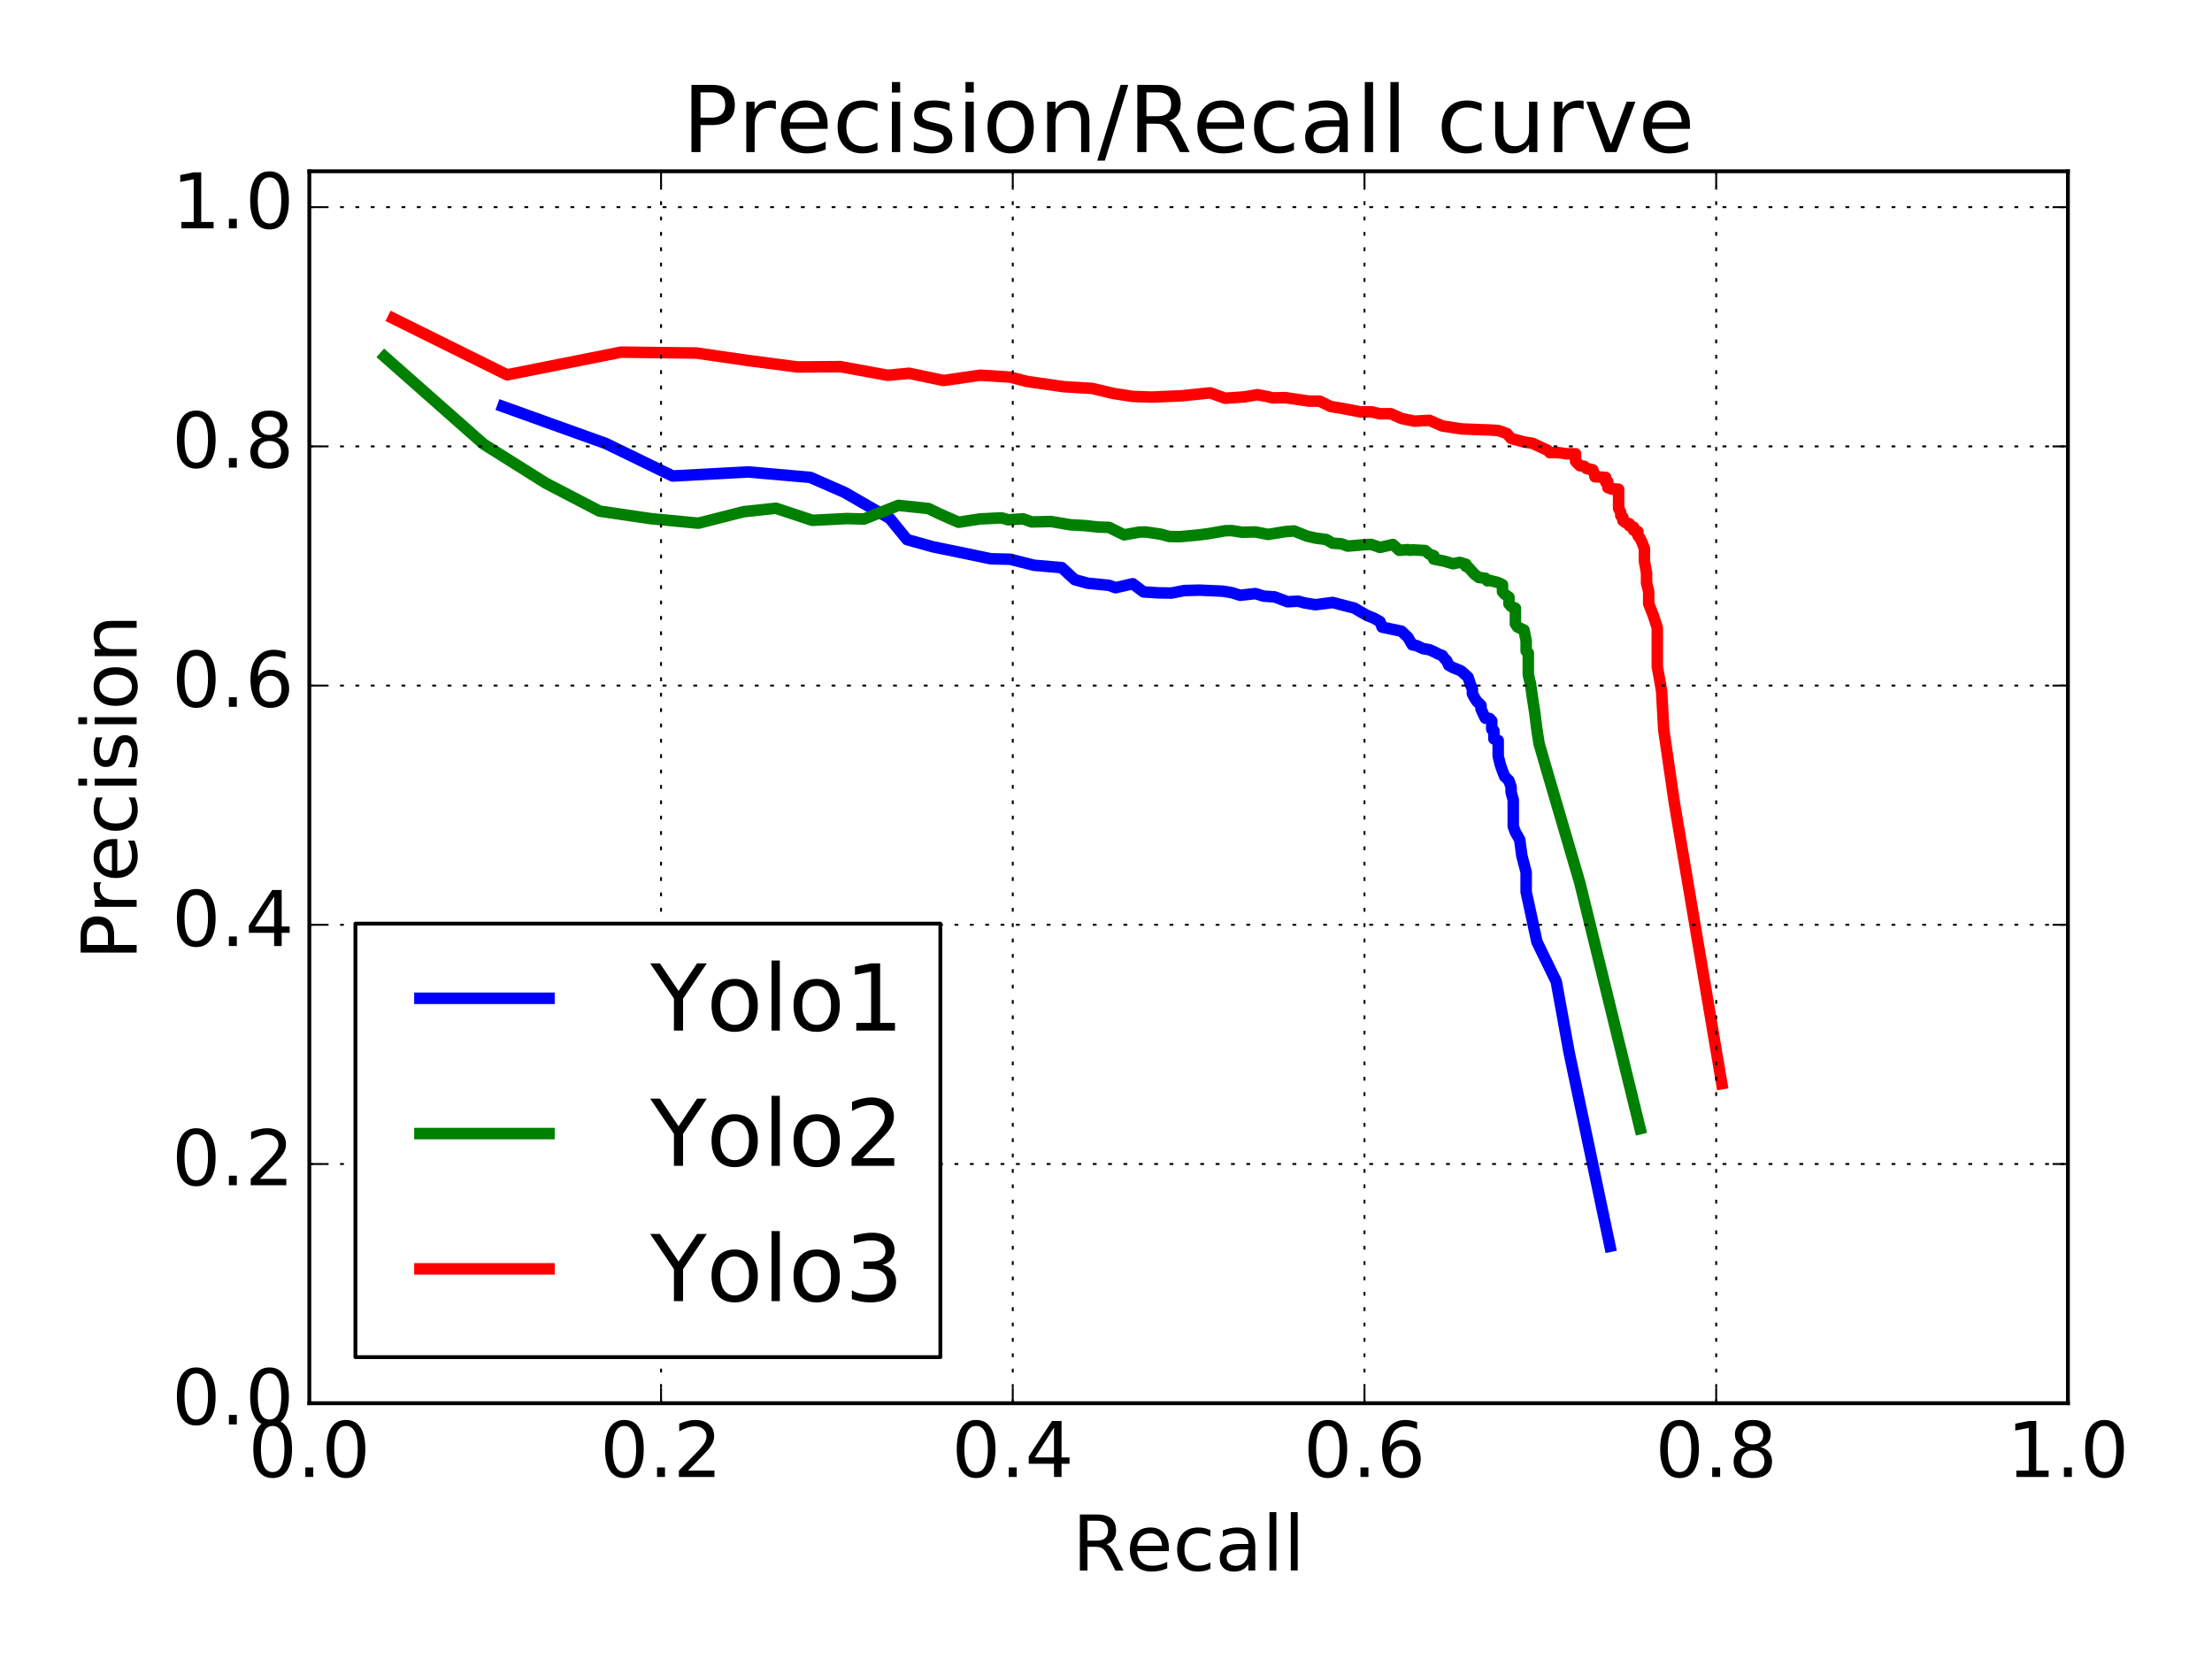 <?xml version="1.0" encoding="utf-8" standalone="no"?>
<!DOCTYPE svg PUBLIC "-//W3C//DTD SVG 1.1//EN"
  "http://www.w3.org/Graphics/SVG/1.1/DTD/svg11.dtd">
<!-- Created with matplotlib (http://matplotlib.org/) -->
<svg height="432pt" version="1.1" viewBox="0 0 576 432" width="576pt" xmlns="http://www.w3.org/2000/svg" xmlns:xlink="http://www.w3.org/1999/xlink">
 <defs>
  <style type="text/css">
*{stroke-linecap:butt;stroke-linejoin:round;stroke-miterlimit:100000;}
  </style>
 </defs>
 <g id="figure_1">
  <g id="patch_1">
   <path d="M 0 432 
L 576 432 
L 576 0 
L 0 0 
z
" style="fill:#ffffff;"/>
  </g>
  <g id="axes_1">
   <g id="patch_2">
    <path d="M 80.55 365.4 
L 538.481 365.4 
L 538.481 44.6 
L 80.55 44.6 
z
" style="fill:#ffffff;"/>
   </g>
   <g id="line2d_1">
    <path clip-path="url(#p66b6d08746)" d="M 419.24 324.517 
L 408.603 274.098 
L 405.245 255.586 
L 400.206 245.237 
L 398.527 237.392 
L 397.407 232.255 
L 397.407 227.138 
L 396.287 222.818 
L 395.728 218.664 
L 394.608 216.696 
L 394.048 215.171 
L 394.048 213.47 
L 394.048 210.776 
L 394.048 208.269 
L 393.488 206.256 
L 393.488 204.935 
L 392.929 203.28 
L 391.809 202.186 
L 391.249 200.773 
L 390.689 199.17 
L 390.129 196.872 
L 390.129 195.207 
L 390.129 194.022 
L 390.129 192.819 
L 389.01 192.404 
L 389.01 191.351 
L 389.01 190.285 
L 388.45 189.887 
L 388.45 188.801 
L 388.45 187.702 
L 387.89 187.1 
L 386.771 187.006 
L 386.211 185.828 
L 385.651 184.629 
L 385.651 183.662 
L 384.531 182.567 
L 383.971 181.712 
L 383.412 180.644 
L 383.412 179.42 
L 382.852 178.11 
L 382.292 176.352 
L 381.172 175.341 
L 380.613 174.829 
L 380.053 174.53 
L 378.373 173.845 
L 377.254 173.233 
L 376.694 172.019 
L 376.134 171.474 
L 375.574 170.694 
L 374.455 170.275 
L 373.895 169.947 
L 372.215 169.186 
L 370.536 168.89 
L 368.856 168.106 
L 367.737 167.901 
L 366.617 165.959 
L 364.938 164.358 
L 363.258 164.01 
L 359.899 163.298 
L 359.339 161.85 
L 357.66 160.929 
L 355.981 160.264 
L 354.301 159.308 
L 352.622 158.331 
L 350.382 157.762 
L 347.023 156.886 
L 342.545 157.466 
L 339.746 157.012 
L 338.066 156.552 
L 335.267 156.692 
L 331.908 155.424 
L 329.109 155.238 
L 326.87 154.568 
L 322.951 155.009 
L 320.712 154.318 
L 318.473 153.948 
L 312.315 153.671 
L 308.396 153.776 
L 305.037 154.43 
L 301.678 154.379 
L 297.759 154.132 
L 294.96 152.005 
L 290.482 153.043 
L 288.802 152.419 
L 283.204 151.864 
L 279.845 150.935 
L 276.486 147.816 
L 269.209 147.186 
L 263.051 145.628 
L 258.012 145.508 
L 250.175 143.871 
L 242.897 142.382 
L 236.179 140.504 
L 231.701 135.008 
L 219.945 128.236 
L 210.988 124.306 
L 194.753 122.892 
L 175.159 123.95 
L 157.805 115.511 
L 130.934 105.853 
" style="fill:none;stroke:#0000ff;stroke-linecap:square;stroke-width:3.0;"/>
   </g>
   <g id="line2d_2">
    <path clip-path="url(#p66b6d08746)" d="M 427.077 293.89 
L 411.403 229.954 
L 405.804 210.869 
L 402.445 199.425 
L 400.766 193.603 
L 400.206 190.014 
L 399.646 185.532 
L 399.087 181.944 
L 398.527 177.998 
L 397.967 175.716 
L 397.967 172.61 
L 397.967 170.051 
L 397.407 169.529 
L 397.407 166.882 
L 396.847 164.058 
L 395.168 163.277 
L 394.608 162.465 
L 394.608 161.518 
L 394.608 160.08 
L 394.608 159.839 
L 394.608 158.377 
L 393.488 157.886 
L 392.929 157.265 
L 392.929 155.506 
L 391.809 154.731 
L 391.249 154.082 
L 391.249 153.043 
L 391.249 152.258 
L 390.129 151.709 
L 387.89 151.127 
L 387.33 151.249 
L 386.771 150.562 
L 385.091 150.384 
L 383.971 149.531 
L 382.292 147.663 
L 381.732 147.502 
L 381.732 146.934 
L 380.053 146.439 
L 378.373 146.805 
L 376.134 146.135 
L 373.335 145.573 
L 373.335 144.68 
L 372.215 144.325 
L 371.096 143.359 
L 367.737 143.179 
L 367.177 143.303 
L 366.617 143.118 
L 364.378 143.307 
L 362.698 141.79 
L 362.139 141.916 
L 359.339 142.548 
L 357.1 141.767 
L 355.421 141.825 
L 350.942 142.205 
L 349.263 141.599 
L 347.023 141.453 
L 345.344 140.486 
L 342.545 140.112 
L 340.306 139.594 
L 336.947 138.255 
L 334.707 138.432 
L 330.229 139.163 
L 326.87 138.511 
L 323.511 138.601 
L 320.712 138.164 
L 319.033 138.208 
L 314.554 138.985 
L 311.755 139.334 
L 307.276 139.747 
L 304.477 139.707 
L 302.238 139.094 
L 298.319 138.515 
L 296.64 138.566 
L 292.721 139.266 
L 291.042 138.447 
L 288.802 137.326 
L 286.003 137.247 
L 282.644 136.872 
L 278.726 136.654 
L 273.687 135.801 
L 268.649 135.906 
L 266.41 135.103 
L 262.491 135.347 
L 260.811 134.851 
L 255.213 135.129 
L 249.615 135.986 
L 244.577 133.784 
L 241.778 132.415 
L 233.94 131.594 
L 224.983 135.154 
L 220.505 135.033 
L 211.547 135.492 
L 202.031 132.345 
L 193.633 133.244 
L 181.877 136.239 
L 169.561 135.067 
L 156.125 133.098 
L 142.13 125.818 
L 125.895 115.618 
L 100.144 92.876 
" style="fill:none;stroke:#008000;stroke-linecap:square;stroke-width:3.0;"/>
   </g>
   <g id="line2d_3">
    <path clip-path="url(#p66b6d08746)" d="M 448.351 282.185 
L 436.035 209.303 
L 433.235 190.049 
L 432.676 179.883 
L 431.556 173.57 
L 431.556 167.545 
L 431.556 163.453 
L 430.436 160.062 
L 429.317 157.205 
L 429.317 154.03 
L 428.757 151.81 
L 428.757 149.188 
L 428.197 146.109 
L 428.197 144.102 
L 428.197 142.829 
L 427.637 141.383 
L 427.077 140.176 
L 426.518 139.485 
L 426.518 138.419 
L 425.398 138.081 
L 425.398 137.27 
L 424.278 136.924 
L 424.278 136.377 
L 423.159 136.024 
L 422.599 135.569 
L 422.599 134.734 
L 422.039 134.271 
L 422.039 133.424 
L 421.479 132.382 
L 421.479 130.651 
L 421.479 128.6 
L 421.479 127.411 
L 420.36 127.297 
L 419.8 127.389 
L 418.68 126.972 
L 418.68 125.757 
L 418.68 125.452 
L 418.12 125.543 
L 418.12 124.311 
L 415.321 124.142 
L 415.321 123.829 
L 414.761 122.342 
L 413.082 121.972 
L 412.522 121.419 
L 411.403 121.274 
L 410.283 120.149 
L 410.283 119.161 
L 410.283 118.166 
L 408.044 118.179 
L 405.804 117.854 
L 403.565 117.865 
L 403.005 117.269 
L 400.206 115.973 
L 399.087 115.444 
L 396.847 115.083 
L 395.168 114.629 
L 393.488 114.168 
L 392.369 112.88 
L 390.129 112.113 
L 388.45 111.996 
L 384.531 111.846 
L 380.613 111.691 
L 375.574 110.923 
L 372.215 109.456 
L 368.297 109.668 
L 364.938 108.966 
L 362.139 107.731 
L 359.339 107.75 
L 357.1 107.247 
L 354.301 107.261 
L 349.263 106.303 
L 346.464 105.853 
L 343.665 104.465 
L 340.865 104.45 
L 334.707 103.546 
L 331.349 103.613 
L 330.229 103.307 
L 327.43 102.776 
L 324.071 103.343 
L 319.033 103.703 
L 315.114 102.295 
L 307.836 103.053 
L 299.999 103.402 
L 294.96 103.229 
L 289.922 102.455 
L 284.324 101.134 
L 277.046 100.7 
L 267.529 99.348 
L 263.051 98.203 
L 255.213 97.702 
L 245.696 99.082 
L 236.739 97.202 
L 231.141 97.727 
L 218.825 95.471 
L 207.629 95.55 
L 194.753 93.874 
L 181.317 91.926 
L 161.724 91.696 
L 132.053 97.606 
L 102.383 82.916 
" style="fill:none;stroke:#ff0000;stroke-linecap:square;stroke-width:3.0;"/>
   </g>
   <g id="patch_3">
    <path d="M 80.55 44.6 
L 538.481 44.6 
" style="fill:none;stroke:#000000;stroke-linecap:square;stroke-linejoin:miter;"/>
   </g>
   <g id="patch_4">
    <path d="M 538.481 365.4 
L 538.481 44.6 
" style="fill:none;stroke:#000000;stroke-linecap:square;stroke-linejoin:miter;"/>
   </g>
   <g id="patch_5">
    <path d="M 80.55 365.4 
L 538.481 365.4 
" style="fill:none;stroke:#000000;stroke-linecap:square;stroke-linejoin:miter;"/>
   </g>
   <g id="patch_6">
    <path d="M 80.55 365.4 
L 80.55 44.6 
" style="fill:none;stroke:#000000;stroke-linecap:square;stroke-linejoin:miter;"/>
   </g>
   <g id="matplotlib.axis_1">
    <g id="xtick_1">
     <g id="line2d_4">
      <path clip-path="url(#p66b6d08746)" d="M 80.55 365.4 
L 80.55 44.6 
" style="fill:none;stroke:#000000;stroke-dasharray:1,3;stroke-dashoffset:0.0;stroke-width:0.5;"/>
     </g>
     <g id="line2d_5">
      <defs>
       <path d="M 0 0 
L 0 -4 
" id="mbba5cb5e0b" style="stroke:#000000;stroke-width:0.5;"/>
      </defs>
      <g>
       <use style="stroke:#000000;stroke-width:0.5;" x="80.55" xlink:href="#mbba5cb5e0b" y="365.4"/>
      </g>
     </g>
     <g id="line2d_6">
      <defs>
       <path d="M 0 0 
L 0 4 
" id="mc92fa5d139" style="stroke:#000000;stroke-width:0.5;"/>
      </defs>
      <g>
       <use style="stroke:#000000;stroke-width:0.5;" x="80.55" xlink:href="#mc92fa5d139" y="44.6"/>
      </g>
     </g>
     <g id="text_1">
      <!-- 0.0 -->
      <defs>
       <path d="M 31.781 66.406 
Q 24.172 66.406 20.328 58.906 
Q 16.5 51.422 16.5 36.375 
Q 16.5 21.391 20.328 13.891 
Q 24.172 6.391 31.781 6.391 
Q 39.453 6.391 43.281 13.891 
Q 47.125 21.391 47.125 36.375 
Q 47.125 51.422 43.281 58.906 
Q 39.453 66.406 31.781 66.406 
M 31.781 74.219 
Q 44.047 74.219 50.516 64.516 
Q 56.984 54.828 56.984 36.375 
Q 56.984 17.969 50.516 8.266 
Q 44.047 -1.422 31.781 -1.422 
Q 19.531 -1.422 13.062 8.266 
Q 6.594 17.969 6.594 36.375 
Q 6.594 54.828 13.062 64.516 
Q 19.531 74.219 31.781 74.219 
" id="BitstreamVeraSans-Roman-30"/>
       <path d="M 10.688 12.406 
L 21 12.406 
L 21 0 
L 10.688 0 
z
" id="BitstreamVeraSans-Roman-2e"/>
      </defs>
      <g transform="translate(64.647 384.597)scale(0.2 -0.2)">
       <use xlink:href="#BitstreamVeraSans-Roman-30"/>
       <use x="63.623" xlink:href="#BitstreamVeraSans-Roman-2e"/>
       <use x="95.41" xlink:href="#BitstreamVeraSans-Roman-30"/>
      </g>
     </g>
    </g>
    <g id="xtick_2">
     <g id="line2d_7">
      <path clip-path="url(#p66b6d08746)" d="M 172.136 365.4 
L 172.136 44.6 
" style="fill:none;stroke:#000000;stroke-dasharray:1,3;stroke-dashoffset:0.0;stroke-width:0.5;"/>
     </g>
     <g id="line2d_8">
      <g>
       <use style="stroke:#000000;stroke-width:0.5;" x="172.136" xlink:href="#mbba5cb5e0b" y="365.4"/>
      </g>
     </g>
     <g id="line2d_9">
      <g>
       <use style="stroke:#000000;stroke-width:0.5;" x="172.136" xlink:href="#mc92fa5d139" y="44.6"/>
      </g>
     </g>
     <g id="text_2">
      <!-- 0.2 -->
      <defs>
       <path d="M 19.188 8.297 
L 53.609 8.297 
L 53.609 0 
L 7.328 0 
L 7.328 8.297 
Q 12.938 14.109 22.625 23.891 
Q 32.328 33.688 34.812 36.531 
Q 39.547 41.844 41.422 45.531 
Q 43.312 49.219 43.312 52.781 
Q 43.312 58.594 39.234 62.25 
Q 35.156 65.922 28.609 65.922 
Q 23.969 65.922 18.812 64.312 
Q 13.672 62.703 7.812 59.422 
L 7.812 69.391 
Q 13.766 71.781 18.938 73 
Q 24.125 74.219 28.422 74.219 
Q 39.75 74.219 46.484 68.547 
Q 53.219 62.891 53.219 53.422 
Q 53.219 48.922 51.531 44.891 
Q 49.859 40.875 45.406 35.406 
Q 44.188 33.984 37.641 27.219 
Q 31.109 20.453 19.188 8.297 
" id="BitstreamVeraSans-Roman-32"/>
      </defs>
      <g transform="translate(156.233 384.597)scale(0.2 -0.2)">
       <use xlink:href="#BitstreamVeraSans-Roman-30"/>
       <use x="63.623" xlink:href="#BitstreamVeraSans-Roman-2e"/>
       <use x="95.41" xlink:href="#BitstreamVeraSans-Roman-32"/>
      </g>
     </g>
    </g>
    <g id="xtick_3">
     <g id="line2d_10">
      <path clip-path="url(#p66b6d08746)" d="M 263.723 365.4 
L 263.723 44.6 
" style="fill:none;stroke:#000000;stroke-dasharray:1,3;stroke-dashoffset:0.0;stroke-width:0.5;"/>
     </g>
     <g id="line2d_11">
      <g>
       <use style="stroke:#000000;stroke-width:0.5;" x="263.722" xlink:href="#mbba5cb5e0b" y="365.4"/>
      </g>
     </g>
     <g id="line2d_12">
      <g>
       <use style="stroke:#000000;stroke-width:0.5;" x="263.722" xlink:href="#mc92fa5d139" y="44.6"/>
      </g>
     </g>
     <g id="text_3">
      <!-- 0.4 -->
      <defs>
       <path d="M 37.797 64.312 
L 12.891 25.391 
L 37.797 25.391 
z
M 35.203 72.906 
L 47.609 72.906 
L 47.609 25.391 
L 58.016 25.391 
L 58.016 17.188 
L 47.609 17.188 
L 47.609 0 
L 37.797 0 
L 37.797 17.188 
L 4.891 17.188 
L 4.891 26.703 
z
" id="BitstreamVeraSans-Roman-34"/>
      </defs>
      <g transform="translate(247.819 384.597)scale(0.2 -0.2)">
       <use xlink:href="#BitstreamVeraSans-Roman-30"/>
       <use x="63.623" xlink:href="#BitstreamVeraSans-Roman-2e"/>
       <use x="95.41" xlink:href="#BitstreamVeraSans-Roman-34"/>
      </g>
     </g>
    </g>
    <g id="xtick_4">
     <g id="line2d_13">
      <path clip-path="url(#p66b6d08746)" d="M 355.309 365.4 
L 355.309 44.6 
" style="fill:none;stroke:#000000;stroke-dasharray:1,3;stroke-dashoffset:0.0;stroke-width:0.5;"/>
     </g>
     <g id="line2d_14">
      <g>
       <use style="stroke:#000000;stroke-width:0.5;" x="355.309" xlink:href="#mbba5cb5e0b" y="365.4"/>
      </g>
     </g>
     <g id="line2d_15">
      <g>
       <use style="stroke:#000000;stroke-width:0.5;" x="355.309" xlink:href="#mc92fa5d139" y="44.6"/>
      </g>
     </g>
     <g id="text_4">
      <!-- 0.6 -->
      <defs>
       <path d="M 33.016 40.375 
Q 26.375 40.375 22.484 35.828 
Q 18.609 31.297 18.609 23.391 
Q 18.609 15.531 22.484 10.953 
Q 26.375 6.391 33.016 6.391 
Q 39.656 6.391 43.531 10.953 
Q 47.406 15.531 47.406 23.391 
Q 47.406 31.297 43.531 35.828 
Q 39.656 40.375 33.016 40.375 
M 52.594 71.297 
L 52.594 62.312 
Q 48.875 64.062 45.094 64.984 
Q 41.312 65.922 37.594 65.922 
Q 27.828 65.922 22.672 59.328 
Q 17.531 52.734 16.797 39.406 
Q 19.672 43.656 24.016 45.922 
Q 28.375 48.188 33.594 48.188 
Q 44.578 48.188 50.953 41.516 
Q 57.328 34.859 57.328 23.391 
Q 57.328 12.156 50.688 5.359 
Q 44.047 -1.422 33.016 -1.422 
Q 20.359 -1.422 13.672 8.266 
Q 6.984 17.969 6.984 36.375 
Q 6.984 53.656 15.188 63.938 
Q 23.391 74.219 37.203 74.219 
Q 40.922 74.219 44.703 73.484 
Q 48.484 72.75 52.594 71.297 
" id="BitstreamVeraSans-Roman-36"/>
      </defs>
      <g transform="translate(339.406 384.597)scale(0.2 -0.2)">
       <use xlink:href="#BitstreamVeraSans-Roman-30"/>
       <use x="63.623" xlink:href="#BitstreamVeraSans-Roman-2e"/>
       <use x="95.41" xlink:href="#BitstreamVeraSans-Roman-36"/>
      </g>
     </g>
    </g>
    <g id="xtick_5">
     <g id="line2d_16">
      <path clip-path="url(#p66b6d08746)" d="M 446.895 365.4 
L 446.895 44.6 
" style="fill:none;stroke:#000000;stroke-dasharray:1,3;stroke-dashoffset:0.0;stroke-width:0.5;"/>
     </g>
     <g id="line2d_17">
      <g>
       <use style="stroke:#000000;stroke-width:0.5;" x="446.895" xlink:href="#mbba5cb5e0b" y="365.4"/>
      </g>
     </g>
     <g id="line2d_18">
      <g>
       <use style="stroke:#000000;stroke-width:0.5;" x="446.895" xlink:href="#mc92fa5d139" y="44.6"/>
      </g>
     </g>
     <g id="text_5">
      <!-- 0.8 -->
      <defs>
       <path d="M 31.781 34.625 
Q 24.75 34.625 20.719 30.859 
Q 16.703 27.094 16.703 20.516 
Q 16.703 13.922 20.719 10.156 
Q 24.75 6.391 31.781 6.391 
Q 38.812 6.391 42.859 10.172 
Q 46.922 13.969 46.922 20.516 
Q 46.922 27.094 42.891 30.859 
Q 38.875 34.625 31.781 34.625 
M 21.922 38.812 
Q 15.578 40.375 12.031 44.719 
Q 8.5 49.078 8.5 55.328 
Q 8.5 64.062 14.719 69.141 
Q 20.953 74.219 31.781 74.219 
Q 42.672 74.219 48.875 69.141 
Q 55.078 64.062 55.078 55.328 
Q 55.078 49.078 51.531 44.719 
Q 48 40.375 41.703 38.812 
Q 48.828 37.156 52.797 32.312 
Q 56.781 27.484 56.781 20.516 
Q 56.781 9.906 50.312 4.234 
Q 43.844 -1.422 31.781 -1.422 
Q 19.734 -1.422 13.25 4.234 
Q 6.781 9.906 6.781 20.516 
Q 6.781 27.484 10.781 32.312 
Q 14.797 37.156 21.922 38.812 
M 18.312 54.391 
Q 18.312 48.734 21.844 45.562 
Q 25.391 42.391 31.781 42.391 
Q 38.141 42.391 41.719 45.562 
Q 45.312 48.734 45.312 54.391 
Q 45.312 60.062 41.719 63.234 
Q 38.141 66.406 31.781 66.406 
Q 25.391 66.406 21.844 63.234 
Q 18.312 60.062 18.312 54.391 
" id="BitstreamVeraSans-Roman-38"/>
      </defs>
      <g transform="translate(430.992 384.597)scale(0.2 -0.2)">
       <use xlink:href="#BitstreamVeraSans-Roman-30"/>
       <use x="63.623" xlink:href="#BitstreamVeraSans-Roman-2e"/>
       <use x="95.41" xlink:href="#BitstreamVeraSans-Roman-38"/>
      </g>
     </g>
    </g>
    <g id="xtick_6">
     <g id="line2d_19">
      <path clip-path="url(#p66b6d08746)" d="M 538.481 365.4 
L 538.481 44.6 
" style="fill:none;stroke:#000000;stroke-dasharray:1,3;stroke-dashoffset:0.0;stroke-width:0.5;"/>
     </g>
     <g id="line2d_20">
      <g>
       <use style="stroke:#000000;stroke-width:0.5;" x="538.481" xlink:href="#mbba5cb5e0b" y="365.4"/>
      </g>
     </g>
     <g id="line2d_21">
      <g>
       <use style="stroke:#000000;stroke-width:0.5;" x="538.481" xlink:href="#mc92fa5d139" y="44.6"/>
      </g>
     </g>
     <g id="text_6">
      <!-- 1.0 -->
      <defs>
       <path d="M 12.406 8.297 
L 28.516 8.297 
L 28.516 63.922 
L 10.984 60.406 
L 10.984 69.391 
L 28.422 72.906 
L 38.281 72.906 
L 38.281 8.297 
L 54.391 8.297 
L 54.391 0 
L 12.406 0 
z
" id="BitstreamVeraSans-Roman-31"/>
      </defs>
      <g transform="translate(522.578 384.597)scale(0.2 -0.2)">
       <use xlink:href="#BitstreamVeraSans-Roman-31"/>
       <use x="63.623" xlink:href="#BitstreamVeraSans-Roman-2e"/>
       <use x="95.41" xlink:href="#BitstreamVeraSans-Roman-30"/>
      </g>
     </g>
    </g>
    <g id="text_7">
     <!-- Recall -->
     <defs>
      <path d="M 56.203 29.594 
L 56.203 25.203 
L 14.891 25.203 
Q 15.484 15.922 20.484 11.062 
Q 25.484 6.203 34.422 6.203 
Q 39.594 6.203 44.453 7.469 
Q 49.312 8.734 54.109 11.281 
L 54.109 2.781 
Q 49.266 0.734 44.188 -0.344 
Q 39.109 -1.422 33.891 -1.422 
Q 20.797 -1.422 13.156 6.188 
Q 5.516 13.812 5.516 26.812 
Q 5.516 40.234 12.766 48.109 
Q 20.016 56 32.328 56 
Q 43.359 56 49.781 48.891 
Q 56.203 41.797 56.203 29.594 
M 47.219 32.234 
Q 47.125 39.594 43.094 43.984 
Q 39.062 48.391 32.422 48.391 
Q 24.906 48.391 20.391 44.141 
Q 15.875 39.891 15.188 32.172 
z
" id="BitstreamVeraSans-Roman-65"/>
      <path d="M 44.391 34.188 
Q 47.562 33.109 50.562 29.594 
Q 53.562 26.078 56.594 19.922 
L 66.609 0 
L 56 0 
L 46.688 18.703 
Q 43.062 26.031 39.672 28.422 
Q 36.281 30.812 30.422 30.812 
L 19.672 30.812 
L 19.672 0 
L 9.812 0 
L 9.812 72.906 
L 32.078 72.906 
Q 44.578 72.906 50.734 67.672 
Q 56.891 62.453 56.891 51.906 
Q 56.891 45.016 53.688 40.469 
Q 50.484 35.938 44.391 34.188 
M 19.672 64.797 
L 19.672 38.922 
L 32.078 38.922 
Q 39.203 38.922 42.844 42.219 
Q 46.484 45.516 46.484 51.906 
Q 46.484 58.297 42.844 61.547 
Q 39.203 64.797 32.078 64.797 
z
" id="BitstreamVeraSans-Roman-52"/>
      <path d="M 34.281 27.484 
Q 23.391 27.484 19.188 25 
Q 14.984 22.516 14.984 16.5 
Q 14.984 11.719 18.141 8.906 
Q 21.297 6.109 26.703 6.109 
Q 34.188 6.109 38.703 11.406 
Q 43.219 16.703 43.219 25.484 
L 43.219 27.484 
z
M 52.203 31.203 
L 52.203 0 
L 43.219 0 
L 43.219 8.297 
Q 40.141 3.328 35.547 0.953 
Q 30.953 -1.422 24.312 -1.422 
Q 15.922 -1.422 10.953 3.297 
Q 6 8.016 6 15.922 
Q 6 25.141 12.172 29.828 
Q 18.359 34.516 30.609 34.516 
L 43.219 34.516 
L 43.219 35.406 
Q 43.219 41.609 39.141 45 
Q 35.062 48.391 27.688 48.391 
Q 23 48.391 18.547 47.266 
Q 14.109 46.141 10.016 43.891 
L 10.016 52.203 
Q 14.938 54.109 19.578 55.047 
Q 24.219 56 28.609 56 
Q 40.484 56 46.344 49.844 
Q 52.203 43.703 52.203 31.203 
" id="BitstreamVeraSans-Roman-61"/>
      <path d="M 9.422 75.984 
L 18.406 75.984 
L 18.406 0 
L 9.422 0 
z
" id="BitstreamVeraSans-Roman-6c"/>
      <path d="M 48.781 52.594 
L 48.781 44.188 
Q 44.969 46.297 41.141 47.344 
Q 37.312 48.391 33.406 48.391 
Q 24.656 48.391 19.812 42.844 
Q 14.984 37.312 14.984 27.297 
Q 14.984 17.281 19.812 11.734 
Q 24.656 6.203 33.406 6.203 
Q 37.312 6.203 41.141 7.25 
Q 44.969 8.297 48.781 10.406 
L 48.781 2.094 
Q 45.016 0.344 40.984 -0.531 
Q 36.969 -1.422 32.422 -1.422 
Q 20.062 -1.422 12.781 6.344 
Q 5.516 14.109 5.516 27.297 
Q 5.516 40.672 12.859 48.328 
Q 20.219 56 33.016 56 
Q 37.156 56 41.109 55.141 
Q 45.062 54.297 48.781 52.594 
" id="BitstreamVeraSans-Roman-63"/>
     </defs>
     <g transform="translate(279.237 408.953)scale(0.2 -0.2)">
      <use xlink:href="#BitstreamVeraSans-Roman-52"/>
      <use x="69.42" xlink:href="#BitstreamVeraSans-Roman-65"/>
      <use x="130.943" xlink:href="#BitstreamVeraSans-Roman-63"/>
      <use x="185.924" xlink:href="#BitstreamVeraSans-Roman-61"/>
      <use x="247.203" xlink:href="#BitstreamVeraSans-Roman-6c"/>
      <use x="274.986" xlink:href="#BitstreamVeraSans-Roman-6c"/>
     </g>
    </g>
   </g>
   <g id="matplotlib.axis_2">
    <g id="ytick_1">
     <g id="line2d_22">
      <path clip-path="url(#p66b6d08746)" d="M 80.55 365.4 
L 538.481 365.4 
" style="fill:none;stroke:#000000;stroke-dasharray:1,3;stroke-dashoffset:0.0;stroke-width:0.5;"/>
     </g>
     <g id="line2d_23">
      <defs>
       <path d="M 0 0 
L 4 0 
" id="md865f5f31a" style="stroke:#000000;stroke-width:0.5;"/>
      </defs>
      <g>
       <use style="stroke:#000000;stroke-width:0.5;" x="80.55" xlink:href="#md865f5f31a" y="365.4"/>
      </g>
     </g>
     <g id="line2d_24">
      <defs>
       <path d="M 0 0 
L -4 0 
" id="md1e40a03aa" style="stroke:#000000;stroke-width:0.5;"/>
      </defs>
      <g>
       <use style="stroke:#000000;stroke-width:0.5;" x="538.481" xlink:href="#md1e40a03aa" y="365.4"/>
      </g>
     </g>
     <g id="text_8">
      <!-- 0.0 -->
      <g transform="translate(44.744 370.919)scale(0.2 -0.2)">
       <use xlink:href="#BitstreamVeraSans-Roman-30"/>
       <use x="63.623" xlink:href="#BitstreamVeraSans-Roman-2e"/>
       <use x="95.41" xlink:href="#BitstreamVeraSans-Roman-30"/>
      </g>
     </g>
    </g>
    <g id="ytick_2">
     <g id="line2d_25">
      <path clip-path="url(#p66b6d08746)" d="M 80.55 303.109 
L 538.481 303.109 
" style="fill:none;stroke:#000000;stroke-dasharray:1,3;stroke-dashoffset:0.0;stroke-width:0.5;"/>
     </g>
     <g id="line2d_26">
      <g>
       <use style="stroke:#000000;stroke-width:0.5;" x="80.55" xlink:href="#md865f5f31a" y="303.109"/>
      </g>
     </g>
     <g id="line2d_27">
      <g>
       <use style="stroke:#000000;stroke-width:0.5;" x="538.481" xlink:href="#md1e40a03aa" y="303.109"/>
      </g>
     </g>
     <g id="text_9">
      <!-- 0.2 -->
      <g transform="translate(44.744 308.627)scale(0.2 -0.2)">
       <use xlink:href="#BitstreamVeraSans-Roman-30"/>
       <use x="63.623" xlink:href="#BitstreamVeraSans-Roman-2e"/>
       <use x="95.41" xlink:href="#BitstreamVeraSans-Roman-32"/>
      </g>
     </g>
    </g>
    <g id="ytick_3">
     <g id="line2d_28">
      <path clip-path="url(#p66b6d08746)" d="M 80.55 240.817 
L 538.481 240.817 
" style="fill:none;stroke:#000000;stroke-dasharray:1,3;stroke-dashoffset:0.0;stroke-width:0.5;"/>
     </g>
     <g id="line2d_29">
      <g>
       <use style="stroke:#000000;stroke-width:0.5;" x="80.55" xlink:href="#md865f5f31a" y="240.817"/>
      </g>
     </g>
     <g id="line2d_30">
      <g>
       <use style="stroke:#000000;stroke-width:0.5;" x="538.481" xlink:href="#md1e40a03aa" y="240.817"/>
      </g>
     </g>
     <g id="text_10">
      <!-- 0.4 -->
      <g transform="translate(44.744 246.336)scale(0.2 -0.2)">
       <use xlink:href="#BitstreamVeraSans-Roman-30"/>
       <use x="63.623" xlink:href="#BitstreamVeraSans-Roman-2e"/>
       <use x="95.41" xlink:href="#BitstreamVeraSans-Roman-34"/>
      </g>
     </g>
    </g>
    <g id="ytick_4">
     <g id="line2d_31">
      <path clip-path="url(#p66b6d08746)" d="M 80.55 178.526 
L 538.481 178.526 
" style="fill:none;stroke:#000000;stroke-dasharray:1,3;stroke-dashoffset:0.0;stroke-width:0.5;"/>
     </g>
     <g id="line2d_32">
      <g>
       <use style="stroke:#000000;stroke-width:0.5;" x="80.55" xlink:href="#md865f5f31a" y="178.526"/>
      </g>
     </g>
     <g id="line2d_33">
      <g>
       <use style="stroke:#000000;stroke-width:0.5;" x="538.481" xlink:href="#md1e40a03aa" y="178.526"/>
      </g>
     </g>
     <g id="text_11">
      <!-- 0.6 -->
      <g transform="translate(44.744 184.045)scale(0.2 -0.2)">
       <use xlink:href="#BitstreamVeraSans-Roman-30"/>
       <use x="63.623" xlink:href="#BitstreamVeraSans-Roman-2e"/>
       <use x="95.41" xlink:href="#BitstreamVeraSans-Roman-36"/>
      </g>
     </g>
    </g>
    <g id="ytick_5">
     <g id="line2d_34">
      <path clip-path="url(#p66b6d08746)" d="M 80.55 116.235 
L 538.481 116.235 
" style="fill:none;stroke:#000000;stroke-dasharray:1,3;stroke-dashoffset:0.0;stroke-width:0.5;"/>
     </g>
     <g id="line2d_35">
      <g>
       <use style="stroke:#000000;stroke-width:0.5;" x="80.55" xlink:href="#md865f5f31a" y="116.235"/>
      </g>
     </g>
     <g id="line2d_36">
      <g>
       <use style="stroke:#000000;stroke-width:0.5;" x="538.481" xlink:href="#md1e40a03aa" y="116.235"/>
      </g>
     </g>
     <g id="text_12">
      <!-- 0.8 -->
      <g transform="translate(44.744 121.754)scale(0.2 -0.2)">
       <use xlink:href="#BitstreamVeraSans-Roman-30"/>
       <use x="63.623" xlink:href="#BitstreamVeraSans-Roman-2e"/>
       <use x="95.41" xlink:href="#BitstreamVeraSans-Roman-38"/>
      </g>
     </g>
    </g>
    <g id="ytick_6">
     <g id="line2d_37">
      <path clip-path="url(#p66b6d08746)" d="M 80.55 53.944 
L 538.481 53.944 
" style="fill:none;stroke:#000000;stroke-dasharray:1,3;stroke-dashoffset:0.0;stroke-width:0.5;"/>
     </g>
     <g id="line2d_38">
      <g>
       <use style="stroke:#000000;stroke-width:0.5;" x="80.55" xlink:href="#md865f5f31a" y="53.944"/>
      </g>
     </g>
     <g id="line2d_39">
      <g>
       <use style="stroke:#000000;stroke-width:0.5;" x="538.481" xlink:href="#md1e40a03aa" y="53.944"/>
      </g>
     </g>
     <g id="text_13">
      <!-- 1.0 -->
      <g transform="translate(44.744 59.462)scale(0.2 -0.2)">
       <use xlink:href="#BitstreamVeraSans-Roman-31"/>
       <use x="63.623" xlink:href="#BitstreamVeraSans-Roman-2e"/>
       <use x="95.41" xlink:href="#BitstreamVeraSans-Roman-30"/>
      </g>
     </g>
    </g>
    <g id="text_14">
     <!-- Precision -->
     <defs>
      <path d="M 54.891 33.016 
L 54.891 0 
L 45.906 0 
L 45.906 32.719 
Q 45.906 40.484 42.875 44.328 
Q 39.844 48.188 33.797 48.188 
Q 26.516 48.188 22.312 43.547 
Q 18.109 38.922 18.109 30.906 
L 18.109 0 
L 9.078 0 
L 9.078 54.688 
L 18.109 54.688 
L 18.109 46.188 
Q 21.344 51.125 25.703 53.562 
Q 30.078 56 35.797 56 
Q 45.219 56 50.047 50.172 
Q 54.891 44.344 54.891 33.016 
" id="BitstreamVeraSans-Roman-6e"/>
      <path d="M 30.609 48.391 
Q 23.391 48.391 19.188 42.75 
Q 14.984 37.109 14.984 27.297 
Q 14.984 17.484 19.156 11.844 
Q 23.344 6.203 30.609 6.203 
Q 37.797 6.203 41.984 11.859 
Q 46.188 17.531 46.188 27.297 
Q 46.188 37.016 41.984 42.703 
Q 37.797 48.391 30.609 48.391 
M 30.609 56 
Q 42.328 56 49.016 48.375 
Q 55.719 40.766 55.719 27.297 
Q 55.719 13.875 49.016 6.219 
Q 42.328 -1.422 30.609 -1.422 
Q 18.844 -1.422 12.172 6.219 
Q 5.516 13.875 5.516 27.297 
Q 5.516 40.766 12.172 48.375 
Q 18.844 56 30.609 56 
" id="BitstreamVeraSans-Roman-6f"/>
      <path d="M 19.672 64.797 
L 19.672 37.406 
L 32.078 37.406 
Q 38.969 37.406 42.719 40.969 
Q 46.484 44.531 46.484 51.125 
Q 46.484 57.672 42.719 61.234 
Q 38.969 64.797 32.078 64.797 
z
M 9.812 72.906 
L 32.078 72.906 
Q 44.344 72.906 50.609 67.359 
Q 56.891 61.812 56.891 51.125 
Q 56.891 40.328 50.609 34.812 
Q 44.344 29.297 32.078 29.297 
L 19.672 29.297 
L 19.672 0 
L 9.812 0 
z
" id="BitstreamVeraSans-Roman-50"/>
      <path d="M 9.422 54.688 
L 18.406 54.688 
L 18.406 0 
L 9.422 0 
z
M 9.422 75.984 
L 18.406 75.984 
L 18.406 64.594 
L 9.422 64.594 
z
" id="BitstreamVeraSans-Roman-69"/>
      <path d="M 41.109 46.297 
Q 39.594 47.172 37.812 47.578 
Q 36.031 48 33.891 48 
Q 26.266 48 22.188 43.047 
Q 18.109 38.094 18.109 28.812 
L 18.109 0 
L 9.078 0 
L 9.078 54.688 
L 18.109 54.688 
L 18.109 46.188 
Q 20.953 51.172 25.484 53.578 
Q 30.031 56 36.531 56 
Q 37.453 56 38.578 55.875 
Q 39.703 55.766 41.062 55.516 
z
" id="BitstreamVeraSans-Roman-72"/>
      <path d="M 44.281 53.078 
L 44.281 44.578 
Q 40.484 46.531 36.375 47.5 
Q 32.281 48.484 27.875 48.484 
Q 21.188 48.484 17.844 46.438 
Q 14.5 44.391 14.5 40.281 
Q 14.5 37.156 16.891 35.375 
Q 19.281 33.594 26.516 31.984 
L 29.594 31.297 
Q 39.156 29.25 43.188 25.516 
Q 47.219 21.781 47.219 15.094 
Q 47.219 7.469 41.188 3.016 
Q 35.156 -1.422 24.609 -1.422 
Q 20.219 -1.422 15.453 -0.562 
Q 10.688 0.297 5.422 2 
L 5.422 11.281 
Q 10.406 8.688 15.234 7.391 
Q 20.062 6.109 24.812 6.109 
Q 31.156 6.109 34.562 8.281 
Q 37.984 10.453 37.984 14.406 
Q 37.984 18.062 35.516 20.016 
Q 33.062 21.969 24.703 23.781 
L 21.578 24.516 
Q 13.234 26.266 9.516 29.906 
Q 5.812 33.547 5.812 39.891 
Q 5.812 47.609 11.281 51.797 
Q 16.75 56 26.812 56 
Q 31.781 56 36.172 55.266 
Q 40.578 54.547 44.281 53.078 
" id="BitstreamVeraSans-Roman-73"/>
     </defs>
     <g transform="translate(35.584 250.009)rotate(-90.0)scale(0.2 -0.2)">
      <use xlink:href="#BitstreamVeraSans-Roman-50"/>
      <use x="60.287" xlink:href="#BitstreamVeraSans-Roman-72"/>
      <use x="101.369" xlink:href="#BitstreamVeraSans-Roman-65"/>
      <use x="162.893" xlink:href="#BitstreamVeraSans-Roman-63"/>
      <use x="217.873" xlink:href="#BitstreamVeraSans-Roman-69"/>
      <use x="245.656" xlink:href="#BitstreamVeraSans-Roman-73"/>
      <use x="297.756" xlink:href="#BitstreamVeraSans-Roman-69"/>
      <use x="325.539" xlink:href="#BitstreamVeraSans-Roman-6f"/>
      <use x="386.721" xlink:href="#BitstreamVeraSans-Roman-6e"/>
     </g>
    </g>
   </g>
   <g id="text_15">
    <!-- Precision/Recall curve -->
    <defs>
     <path d="M 2.984 54.688 
L 12.5 54.688 
L 29.594 8.797 
L 46.688 54.688 
L 56.203 54.688 
L 35.688 0 
L 23.484 0 
z
" id="BitstreamVeraSans-Roman-76"/>
     <path id="BitstreamVeraSans-Roman-20"/>
     <path d="M 8.5 21.578 
L 8.5 54.688 
L 17.484 54.688 
L 17.484 21.922 
Q 17.484 14.156 20.5 10.266 
Q 23.531 6.391 29.594 6.391 
Q 36.859 6.391 41.078 11.031 
Q 45.312 15.672 45.312 23.688 
L 45.312 54.688 
L 54.297 54.688 
L 54.297 0 
L 45.312 0 
L 45.312 8.406 
Q 42.047 3.422 37.719 1 
Q 33.406 -1.422 27.688 -1.422 
Q 18.266 -1.422 13.375 4.438 
Q 8.5 10.297 8.5 21.578 
" id="BitstreamVeraSans-Roman-75"/>
     <path d="M 25.391 72.906 
L 33.688 72.906 
L 8.297 -9.281 
L 0 -9.281 
z
" id="BitstreamVeraSans-Roman-2f"/>
    </defs>
    <g transform="translate(177.692 39.6)scale(0.24 -0.24)">
     <use xlink:href="#BitstreamVeraSans-Roman-50"/>
     <use x="60.287" xlink:href="#BitstreamVeraSans-Roman-72"/>
     <use x="101.369" xlink:href="#BitstreamVeraSans-Roman-65"/>
     <use x="162.893" xlink:href="#BitstreamVeraSans-Roman-63"/>
     <use x="217.873" xlink:href="#BitstreamVeraSans-Roman-69"/>
     <use x="245.656" xlink:href="#BitstreamVeraSans-Roman-73"/>
     <use x="297.756" xlink:href="#BitstreamVeraSans-Roman-69"/>
     <use x="325.539" xlink:href="#BitstreamVeraSans-Roman-6f"/>
     <use x="386.721" xlink:href="#BitstreamVeraSans-Roman-6e"/>
     <use x="450.1" xlink:href="#BitstreamVeraSans-Roman-2f"/>
     <use x="483.791" xlink:href="#BitstreamVeraSans-Roman-52"/>
     <use x="553.211" xlink:href="#BitstreamVeraSans-Roman-65"/>
     <use x="614.734" xlink:href="#BitstreamVeraSans-Roman-63"/>
     <use x="669.715" xlink:href="#BitstreamVeraSans-Roman-61"/>
     <use x="730.994" xlink:href="#BitstreamVeraSans-Roman-6c"/>
     <use x="758.777" xlink:href="#BitstreamVeraSans-Roman-6c"/>
     <use x="786.561" xlink:href="#BitstreamVeraSans-Roman-20"/>
     <use x="818.348" xlink:href="#BitstreamVeraSans-Roman-63"/>
     <use x="873.328" xlink:href="#BitstreamVeraSans-Roman-75"/>
     <use x="936.707" xlink:href="#BitstreamVeraSans-Roman-72"/>
     <use x="977.82" xlink:href="#BitstreamVeraSans-Roman-76"/>
     <use x="1037.0" xlink:href="#BitstreamVeraSans-Roman-65"/>
    </g>
   </g>
   <g id="legend_1">
    <g id="patch_7">
     <path d="M 92.55 353.4 
L 244.868 353.4 
L 244.868 240.518 
L 92.55 240.518 
z
" style="fill:#ffffff;stroke:#000000;stroke-linejoin:miter;"/>
    </g>
    <g id="line2d_40">
     <path d="M 109.35 259.954 
L 142.95 259.954 
" style="fill:none;stroke:#0000ff;stroke-linecap:square;stroke-width:3.0;"/>
    </g>
    <g id="line2d_41"/>
    <g id="text_16">
     <!-- Yolo1 -->
     <defs>
      <path d="M -0.203 72.906 
L 10.406 72.906 
L 30.609 42.922 
L 50.688 72.906 
L 61.281 72.906 
L 35.5 34.719 
L 35.5 0 
L 25.594 0 
L 25.594 34.719 
z
" id="BitstreamVeraSans-Roman-59"/>
     </defs>
     <g transform="translate(169.35 268.354)scale(0.24 -0.24)">
      <use xlink:href="#BitstreamVeraSans-Roman-59"/>
      <use x="60.881" xlink:href="#BitstreamVeraSans-Roman-6f"/>
      <use x="122.062" xlink:href="#BitstreamVeraSans-Roman-6c"/>
      <use x="149.846" xlink:href="#BitstreamVeraSans-Roman-6f"/>
      <use x="211.027" xlink:href="#BitstreamVeraSans-Roman-31"/>
     </g>
    </g>
    <g id="line2d_42">
     <path d="M 109.35 295.181 
L 142.95 295.181 
" style="fill:none;stroke:#008000;stroke-linecap:square;stroke-width:3.0;"/>
    </g>
    <g id="line2d_43"/>
    <g id="text_17">
     <!-- Yolo2 -->
     <g transform="translate(169.35 303.581)scale(0.24 -0.24)">
      <use xlink:href="#BitstreamVeraSans-Roman-59"/>
      <use x="60.881" xlink:href="#BitstreamVeraSans-Roman-6f"/>
      <use x="122.062" xlink:href="#BitstreamVeraSans-Roman-6c"/>
      <use x="149.846" xlink:href="#BitstreamVeraSans-Roman-6f"/>
      <use x="211.027" xlink:href="#BitstreamVeraSans-Roman-32"/>
     </g>
    </g>
    <g id="line2d_44">
     <path d="M 109.35 330.409 
L 142.95 330.409 
" style="fill:none;stroke:#ff0000;stroke-linecap:square;stroke-width:3.0;"/>
    </g>
    <g id="line2d_45"/>
    <g id="text_18">
     <!-- Yolo3 -->
     <defs>
      <path d="M 40.578 39.312 
Q 47.656 37.797 51.625 33 
Q 55.609 28.219 55.609 21.188 
Q 55.609 10.406 48.188 4.484 
Q 40.766 -1.422 27.094 -1.422 
Q 22.516 -1.422 17.656 -0.516 
Q 12.797 0.391 7.625 2.203 
L 7.625 11.719 
Q 11.719 9.328 16.594 8.109 
Q 21.484 6.891 26.812 6.891 
Q 36.078 6.891 40.938 10.547 
Q 45.797 14.203 45.797 21.188 
Q 45.797 27.641 41.281 31.266 
Q 36.766 34.906 28.719 34.906 
L 20.219 34.906 
L 20.219 43.016 
L 29.109 43.016 
Q 36.375 43.016 40.234 45.922 
Q 44.094 48.828 44.094 54.297 
Q 44.094 59.906 40.109 62.906 
Q 36.141 65.922 28.719 65.922 
Q 24.656 65.922 20.016 65.031 
Q 15.375 64.156 9.812 62.312 
L 9.812 71.094 
Q 15.438 72.656 20.344 73.438 
Q 25.25 74.219 29.594 74.219 
Q 40.828 74.219 47.359 69.109 
Q 53.906 64.016 53.906 55.328 
Q 53.906 49.266 50.438 45.094 
Q 46.969 40.922 40.578 39.312 
" id="BitstreamVeraSans-Roman-33"/>
     </defs>
     <g transform="translate(169.35 338.809)scale(0.24 -0.24)">
      <use xlink:href="#BitstreamVeraSans-Roman-59"/>
      <use x="60.881" xlink:href="#BitstreamVeraSans-Roman-6f"/>
      <use x="122.062" xlink:href="#BitstreamVeraSans-Roman-6c"/>
      <use x="149.846" xlink:href="#BitstreamVeraSans-Roman-6f"/>
      <use x="211.027" xlink:href="#BitstreamVeraSans-Roman-33"/>
     </g>
    </g>
   </g>
  </g>
 </g>
 <defs>
  <clipPath id="p66b6d08746">
   <rect height="320.8" width="457.931" x="80.55" y="44.6"/>
  </clipPath>
 </defs>
</svg>
